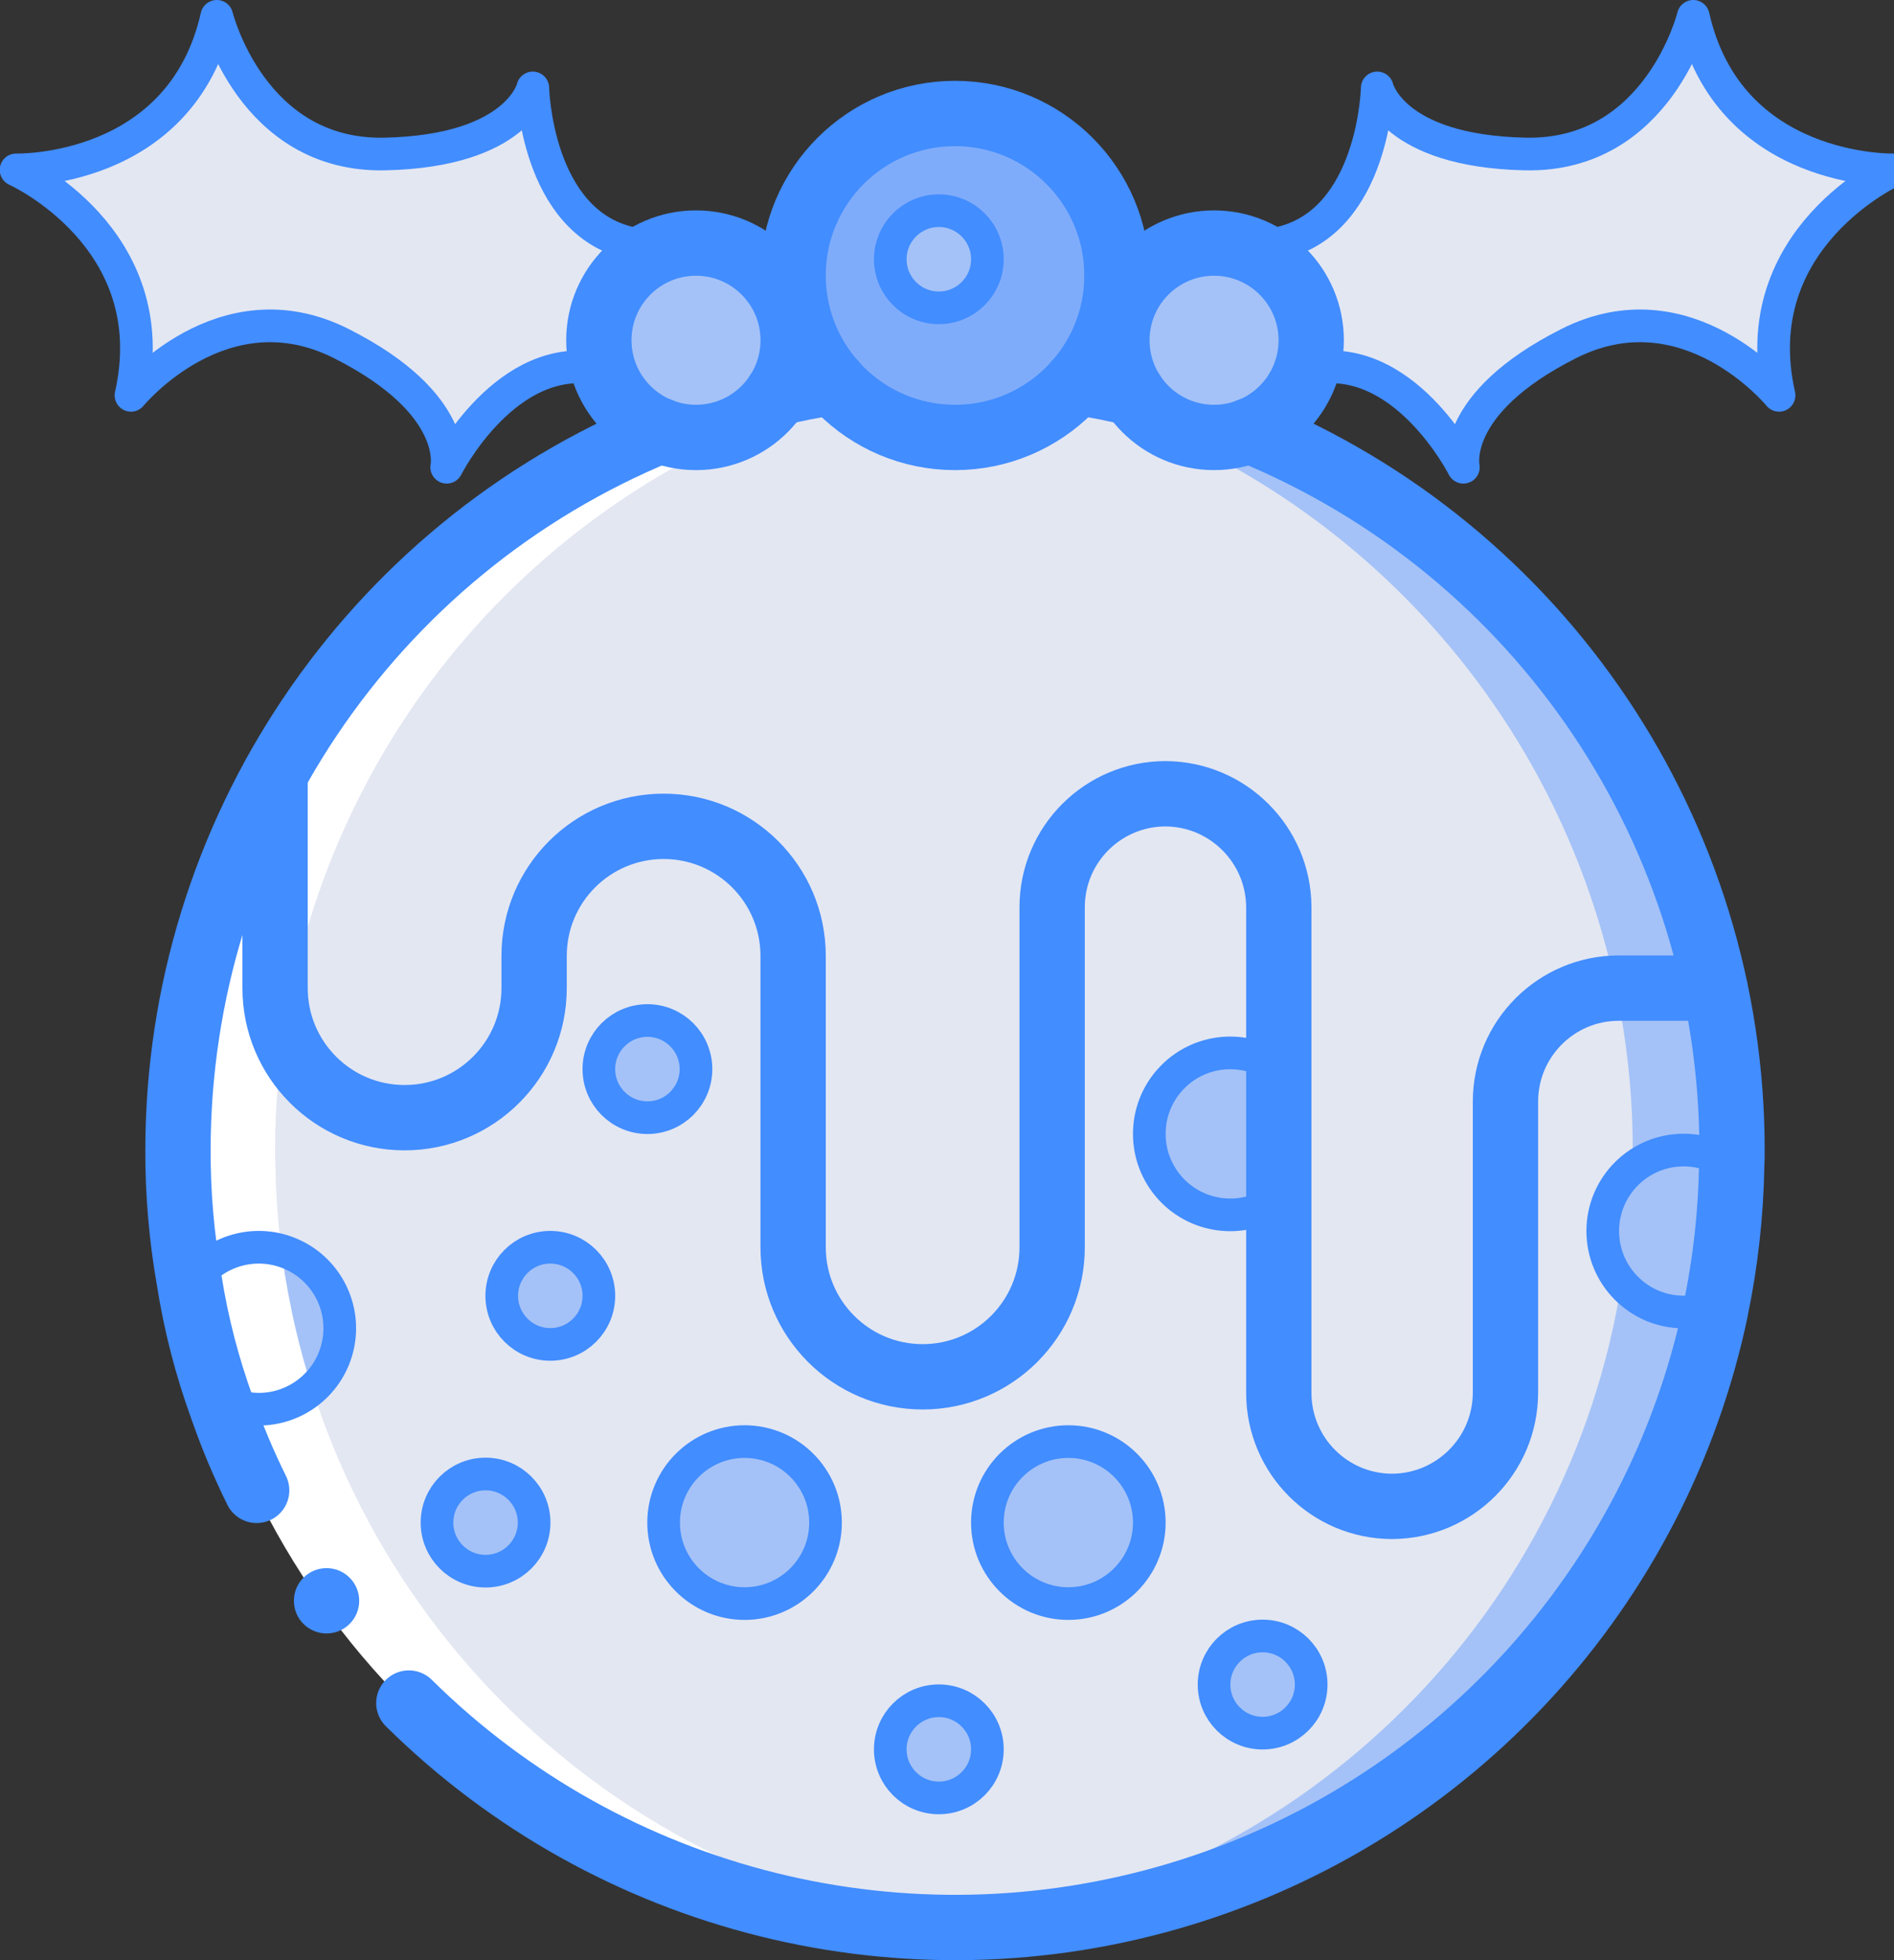 <?xml version="1.0" ?><svg height="60px" version="1.1" viewBox="0 0 58 60" width="58px" xmlns="http://www.w3.org/2000/svg" xmlns:xlink="http://www.w3.org/1999/xlink"><rect x="0" y="0" width="58" height="60" fill="#333333" stroke="none"/><title/><desc/><defs/><g fill="none" fill-rule="evenodd" id="Page-1" stroke="none" stroke-width="1"><g id="008---Xmas-Pudding"><g fill-rule="nonzero" id="Colour"><path d="M39.85,10.91 C39.87,10.91 39.89,10.9 39.91,10.9 C42.84,10.24 44.7,13.92 44.7,13.92 C44.7,13.92 44.26,11.97 47.94,10.11 C51.62,8.24 54.45,11.7 54.45,11.7 C53.35,6.83 58,4.74 58,4.74 C58,4.74 52.9,4.88 51.8,0 C51.8,0 50.73,4.34 46.61,4.25 C42.49,4.16 42.04,2.21 42.04,2.21 C42.04,2.21 41.95,6.34 39.03,7 C38.758,7.061 38.493,7.152 38.24,7.27" fill="#E3E7F2" id="Shape"/><path d="M20,7.87 C19.747,7.752 19.482,7.661 19.21,7.6 C16.29,6.94 16.2,2.81 16.2,2.81 C16.2,2.81 15.75,4.76 11.63,4.85 C7.51,4.94 6.44,0.6 6.44,0.6 C5.34,5.48 0.24,5.34 0.24,5.34 C0.24,5.34 4.89,7.43 3.79,12.3 C3.79,12.3 6.62,8.84 10.3,10.71 C13.98,12.57 13.54,14.52 13.54,14.52 C13.54,14.52 15.4,10.84 18.33,11.5 C18.35,11.5 18.37,11.51 18.39,11.51" fill="#E3E7F2" id="Shape"/><path d="M52.481,30.21 C50.907,22.505 45.641,16.069 38.401,13 L20.599,13 C15.612,15.097 11.495,18.842 8.937,23.61 C6.999,27.168 5.988,31.158 6,35.21 C5.996,36.55 6.107,37.889 6.333,39.21 C6.547,40.565 6.885,41.897 7.341,43.19 C10.393,52.21 18.57,58.51 28.07,59.16 C28.54,59.2 29.02,59.21 29.5,59.21 C40.721,59.118 50.332,51.15 52.501,40.14 L52.501,40.13 C52.804,38.665 52.968,37.175 52.99,35.68 C53,35.53 53,35.37 53,35.21 C53.003,33.53 52.829,31.854 52.481,30.21 L52.481,30.21 Z M49.69,31 C49.651,30.73 49.602,30.47 49.544,30.21 C48.128,23.298 43.736,17.363 37.539,13.99 C37.835,13.97 38.126,13.902 38.401,13.79 C45.641,16.859 50.907,23.295 52.481,31 L49.69,31 Z" fill="#A4C2F7" id="Shape"/><path d="M50,35.21 C50,35.37 50,35.53 49.99,35.68 C49.968,37.175 49.804,38.665 49.501,40.13 L49.501,40.14 C47.441,50.586 38.657,58.37 28.039,59.16 C18.547,58.506 10.38,52.206 7.34,43.19 C6.884,41.897 6.546,40.565 6.332,39.21 C6.107,37.889 5.996,36.55 6,35.21 C5.988,31.158 6.997,27.169 8.933,23.61 C11.485,18.844 15.596,15.099 20.579,13 L35.421,13 C36.135,13.3 36.829,13.63 37.494,13.99 C43.685,17.366 48.071,23.301 49.482,30.21 C49.54,30.47 49.589,30.73 49.628,31 C49.877,32.39 50.001,33.798 50,35.21 Z" fill="#E3E7F2" id="Shape"/><circle cx="16.81" cy="39.7" fill="#A4C2F7" id="Oval" r="1.5"/><circle cx="38.81" cy="51.7" fill="#A4C2F7" id="Oval" r="1.5"/><circle cx="19.81" cy="32.7" fill="#A4C2F7" id="Oval" r="1.5"/><circle cx="28.81" cy="53.7" fill="#A4C2F7" id="Oval" r="1.5"/><circle cx="22.81" cy="46.7" fill="#A4C2F7" id="Oval" r="2.5"/><circle cx="32.81" cy="46.7" fill="#A4C2F7" id="Oval" r="2.5"/><path d="M39.31,36.7 C38.279,37.474 36.828,37.336 35.961,36.382 C35.093,35.428 35.093,33.972 35.961,33.018 C36.828,32.064 38.279,31.926 39.31,32.7" fill="#A4C2F7" id="Shape"/><circle cx="14.81" cy="46.7" fill="#A4C2F7" id="Oval" r="1.5"/><circle cx="29" cy="8.3" fill="#7FACFA" id="Oval" r="5"/><circle cx="21" cy="11" fill="#A4C2F7" id="Oval" r="3"/><circle cx="37" cy="11" fill="#A4C2F7" id="Oval" r="3"/><circle cx="28.75" cy="8" fill="#A4C2F7" id="Oval" r="1.5"/><path d="M52.47,31 L49.62,31 C49.58,30.73 49.53,30.47 49.47,30.21 C47.99,23.253 43.499,17.312 37.21,13.99 C37.512,13.97 37.809,13.902 38.09,13.79 C45.433,16.798 50.815,23.239 52.47,31 L52.47,31 Z" fill="#A4C2F7" id="Shape"/><path d="M49.62,31 L49.5,31 C47.568,31.002 46.002,32.568 46,34.5 L46,43.5 C45.991,45.429 44.429,46.991 42.5,47 C40.568,46.998 39.002,45.432 39,43.5 L39,28.5 C38.991,26.571 37.429,25.009 35.5,25 C33.568,25.002 32.002,26.568 32,28.5 L32,39 C32,41.209 30.209,43 28,43 C25.791,43 24,41.209 24,39 L24,30 C24,27.791 22.209,26 20,26 C17.791,26 16,27.791 16,30 L16,31 C16,33.209 14.209,35 12,35 C9.791,35 8,33.209 8,31 L8,24.4 C10.641,19.606 14.844,15.862 19.91,13.79 C20.256,13.931 20.626,14.003 21,14 C21.852,14.001 22.664,13.637 23.23,13 C23.337,12.891 23.431,12.771 23.51,12.64 C24.084,12.496 24.664,12.382 25.25,12.3 C25.476,12.561 25.731,12.796 26.01,13 C27.78,14.333 30.22,14.333 31.99,13 C32.269,12.796 32.524,12.561 32.75,12.3 C33.336,12.382 33.916,12.496 34.49,12.64 C34.569,12.771 34.663,12.891 34.77,13 C35.336,13.637 36.148,14.001 37,14 C37.07,14.002 37.14,13.998 37.21,13.99 C43.499,17.312 47.99,23.253 49.47,30.21 C49.53,30.47 49.58,30.73 49.62,31 Z" fill="#E3E7F2" id="Shape"/><path d="M53.3,35.67 C53.277,37.166 53.11,38.656 52.8,40.12 L52.8,40.13 L52.58,40.08 C52.331,40.161 52.071,40.202 51.81,40.2 C50.429,40.2 49.31,39.081 49.31,37.7 C49.31,36.319 50.429,35.2 51.81,35.2 C52.331,35.198 52.839,35.363 53.26,35.67 L53.3,35.67 Z" fill="#A4C2F7" id="Shape"/><path d="M10.31,40.7 C10.309,42.081 9.191,43.199 7.81,43.2 C7.538,43.198 7.268,43.154 7.01,43.07 L6.68,43.18 C6.214,41.888 5.869,40.556 5.65,39.2 L5.83,39.17 C6.485,38.324 7.605,37.989 8.617,38.334 C9.629,38.68 10.309,39.631 10.31,40.7 L10.31,40.7 Z" fill="#A4C2F7" id="Shape"/><path d="M5.423,35.21 C5.423,35.37 5.423,35.53 5.433,35.68 C5.456,37.176 5.624,38.666 5.933,40.13 L5.933,40.14 C8.271,51.25 18.07,59.205 29.423,59.21 C29.913,59.21 30.403,59.2 30.883,59.16 C20.129,58.461 11.155,50.686 8.933,40.14 L8.933,40.13 C8.624,38.666 8.456,37.176 8.433,35.68 C8.423,35.53 8.423,35.37 8.423,35.21 C8.422,33.798 8.549,32.389 8.803,31 C8.843,30.73 8.893,30.47 8.953,30.21 C10.433,23.253 14.924,17.312 21.213,13.99 C21.893,13.63 22.603,13.3 23.333,13 L20.333,13 C12.99,16.008 7.608,22.449 5.953,30.21 C5.598,31.853 5.421,33.529 5.423,35.21 Z" fill="#FFFFFF" id="Shape"/><path d="M5.953,31 L8.803,31 C8.843,30.73 8.893,30.47 8.953,30.21 C10.433,23.253 14.924,17.312 21.213,13.99 C20.911,13.97 20.614,13.902 20.333,13.79 C12.99,16.798 7.608,23.239 5.953,31 Z" fill="#FFFFFF" id="Shape"/></g><g id="Outline"><circle cx="10" cy="49" fill="#428DFF" fill-rule="nonzero" id="Oval" r="1"/><path d="M52.517,30.246 L49.572,30.246 C47.656,30.248 46.104,31.8 46.102,33.716 L46.102,42.64 C46.093,44.553 44.544,46.101 42.631,46.11 C40.716,46.108 39.163,44.556 39.161,42.64 L39.161,27.767 C39.152,25.854 37.603,24.306 35.691,24.297 C33.775,24.299 32.222,25.851 32.22,27.767 L32.22,38.178 C32.22,40.368 30.445,42.144 28.254,42.144 C26.064,42.144 24.288,40.368 24.288,38.178 L24.288,29.254 C24.285,27.066 22.51,25.294 20.322,25.294 C18.134,25.294 16.359,27.066 16.356,29.254 L16.356,30.246 C16.356,32.436 14.58,34.212 12.39,34.212 C10.199,34.212 8.424,32.436 8.424,30.246 L8.424,23.702" id="Shape" stroke="#428DFF" stroke-linecap="round" stroke-linejoin="round" stroke-width="2"/><circle cx="16.852" cy="39.665" id="Oval" r="1.487" stroke="#428DFF" stroke-linecap="round" stroke-linejoin="round"/><circle cx="38.665" cy="51.564" id="Oval" r="1.487" stroke="#428DFF" stroke-linecap="round" stroke-linejoin="round"/><circle cx="19.826" cy="32.725" id="Oval" r="1.487" stroke="#428DFF" stroke-linecap="round" stroke-linejoin="round"/><circle cx="28.75" cy="53.547" id="Oval" r="1.487" stroke="#428DFF" stroke-linecap="round" stroke-linejoin="round"/><circle cx="22.801" cy="46.606" id="Oval" r="2.479" stroke="#428DFF" stroke-linecap="round" stroke-linejoin="round"/><circle cx="32.716" cy="46.606" id="Oval" r="2.479" stroke="#428DFF" stroke-linecap="round" stroke-linejoin="round"/><path d="M52.993,35.669 C52.576,35.365 52.072,35.201 51.555,35.203 C50.188,35.206 49.081,36.315 49.081,37.682 C49.081,39.049 50.188,40.158 51.555,40.161 C51.814,40.163 52.072,40.122 52.319,40.042" id="Shape" stroke="#428DFF" stroke-linecap="round" stroke-linejoin="round"/><path d="M39.161,36.691 C38.138,37.458 36.7,37.321 35.84,36.376 C34.98,35.43 34.98,33.985 35.84,33.04 C36.7,32.094 38.138,31.958 39.161,32.725" id="Shape" stroke="#428DFF" stroke-linecap="round" stroke-linejoin="round"/><path d="M7.135,43.007 C7.391,43.09 7.658,43.134 7.928,43.136 C9.089,43.134 10.093,42.328 10.345,41.195 C10.597,40.062 10.029,38.906 8.978,38.413 C7.927,37.92 6.675,38.222 5.965,39.14" id="Shape" stroke="#428DFF" stroke-linecap="round" stroke-linejoin="round"/><circle cx="14.869" cy="46.606" id="Oval" r="1.487" stroke="#428DFF" stroke-linecap="round" stroke-linejoin="round"/><circle cx="29.246" cy="8.432" id="Oval" r="4.958" stroke="#428DFF" stroke-linecap="round" stroke-linejoin="round" stroke-width="2"/><circle cx="21.314" cy="10.415" id="Oval" r="2.975" stroke="#428DFF" stroke-linecap="round" stroke-linejoin="round" stroke-width="2"/><circle cx="37.178" cy="10.415" id="Oval" r="2.975" stroke="#428DFF" stroke-linecap="round" stroke-linejoin="round" stroke-width="2"/><circle cx="28.75" cy="7.936" id="Oval" r="1.487" stroke="#428DFF" stroke-linecap="round" stroke-linejoin="round"/><path d="M40.004,11.318 C40.024,11.318 40.043,11.308 40.063,11.308 C42.968,10.653 44.813,14.302 44.813,14.302 C44.813,14.302 44.376,12.369 48.025,10.524 C51.674,8.67 54.48,12.101 54.48,12.101 C53.389,7.272 58,5.2 58,5.2 C58,5.2 52.943,5.339 51.853,0.5 C51.853,0.5 50.792,4.803 46.707,4.714 C42.621,4.625 42.175,2.691 42.175,2.691 C42.175,2.691 42.086,6.786 39.191,7.441 C38.921,7.501 38.658,7.591 38.407,7.708" id="Shape" stroke="#428DFF" stroke-linecap="round" stroke-linejoin="round"/><path d="M20.084,7.708 C19.833,7.591 19.571,7.501 19.301,7.441 C16.406,6.786 16.316,2.691 16.316,2.691 C16.316,2.691 15.87,4.625 11.785,4.714 C7.7,4.803 6.639,0.5 6.639,0.5 C5.548,5.339 0.492,5.2 0.492,5.2 C0.492,5.2 5.102,7.272 4.011,12.101 C4.011,12.101 6.817,8.67 10.466,10.524 C14.115,12.369 13.679,14.302 13.679,14.302 C13.679,14.302 15.523,10.653 18.428,11.308 C18.448,11.308 18.468,11.318 18.488,11.318" id="Shape" stroke="#428DFF" stroke-linecap="round" stroke-linejoin="round"/><path d="M25.528,11.704 C24.947,11.786 24.371,11.899 23.802,12.041" id="Shape" stroke="#428DFF" stroke-linecap="round" stroke-linejoin="round" stroke-width="2"/><path d="M38.26,13.18 C47.201,16.838 53.041,25.54 53.04,35.2 C53.04,35.36 53.04,35.52 53.03,35.67 C53.005,37.152 52.841,38.629 52.54,40.08 L52.54,40.09 C50.75,48.615 44.446,55.481 36.104,57.991 C27.763,60.501 18.717,58.252 12.52,52.13" id="Shape" stroke="#428DFF" stroke-linecap="round" stroke-linejoin="round" stroke-width="2"/><path d="M7.86,45.62 C7.459,44.809 7.108,43.974 6.81,43.12 C6.343,41.84 6.001,40.517 5.79,39.17 C5.56,37.859 5.446,36.531 5.45,35.2 C5.457,25.543 11.295,16.845 20.23,13.18" id="Shape" stroke="#428DFF" stroke-linecap="round" stroke-linejoin="round" stroke-width="2"/><path d="M34.689,12.041 C34.121,11.899 33.545,11.786 32.964,11.704" id="Shape" stroke="#428DFF" stroke-linecap="round" stroke-linejoin="round" stroke-width="2"/></g></g></g></svg>